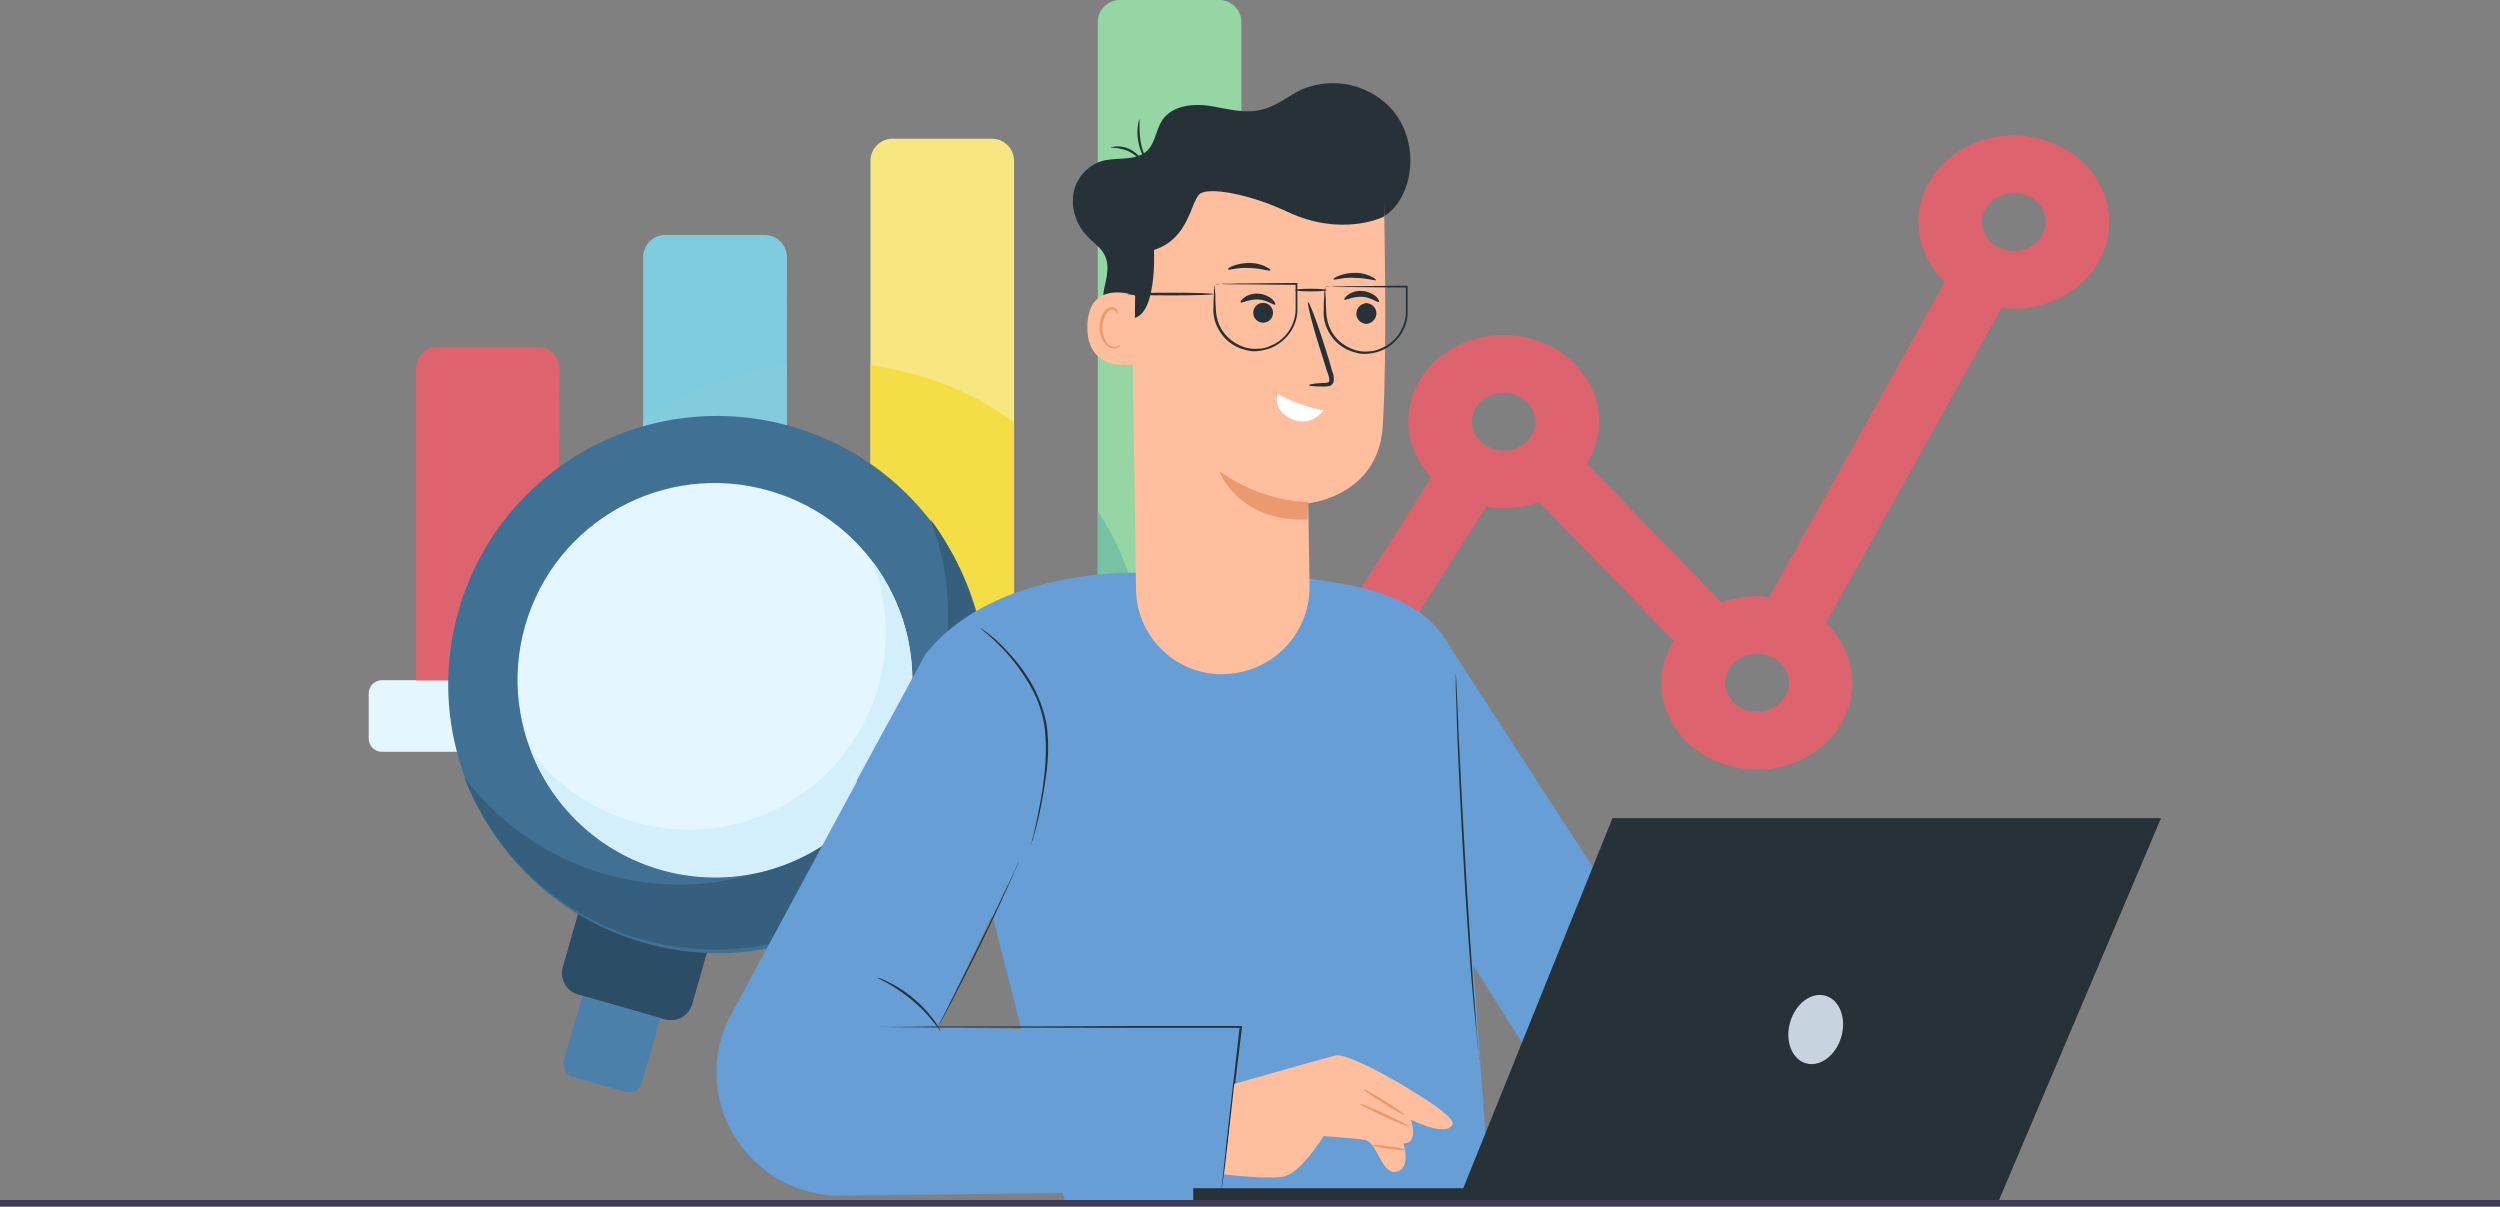 <svg id="Capa_1" data-name="Capa 1" xmlns="http://www.w3.org/2000/svg" viewBox="0 0 766.97 370.15"><rect x="0" y="0" width="766.97" height="370.15" fill="#808080" stroke="none"/><defs><style>.cls-1{fill:#95d6a4;}.cls-2{fill:#78c2a4;}.cls-3{fill:#f6e781;}.cls-4{fill:#f4dd45;}.cls-5{fill:#e4f6ff;}.cls-6{fill:#d3effb;}.cls-7{fill:#80ccdf;}.cls-8{fill:#82ccdc;}.cls-9{fill:#dd636e;}.cls-10{fill:#da4a54;}.cls-11{fill:#2b4d66;}.cls-12{fill:#4a80aa;}.cls-13{fill:#407093;}.cls-14{fill:#365e7d;}.cls-15{fill:#70c8d6;}.cls-16{fill:#b58fef;}.cls-17{fill:#8c6acc;}.cls-18{fill:#669ed5;}.cls-19{fill:#e8505b;}.cls-20{fill:#263238;}.cls-21{fill:#ffbe9d;}.cls-22{fill:#eb996e;}.cls-23{fill:#fff;}.cls-24{fill:#c7d3de;}.cls-25{fill:#3f3d56;}</style></defs><path class="cls-1" d="M382.25,224H338.2V22.09a6.81,6.81,0,0,1,6.82-6.8h30.42a6.8,6.8,0,0,1,6.81,6.8Z" transform="translate(-1.41 -15.29)"/><path class="cls-2" d="M338.2,224h15.15a96.63,96.63,0,0,0-15.15-52.05Z" transform="translate(-1.41 -15.29)"/><path class="cls-3" d="M312.51,224H268.46V64.65a6.8,6.8,0,0,1,6.81-6.8H305.7a6.8,6.8,0,0,1,6.81,6.8Z" transform="translate(-1.41 -15.29)"/><path class="cls-4" d="M268.46,127.34V224h44.05v-79.2a97.22,97.22,0,0,0-44.05-17.43Z" transform="translate(-1.41 -15.29)"/><path class="cls-5" d="M114.52,241.86V228.05a4.09,4.09,0,0,1,4.09-4.08h274a4.09,4.09,0,0,1,4.09,4.08v13.81a4.08,4.08,0,0,1-4.09,4.08h-274A4.08,4.08,0,0,1,114.52,241.86Z" transform="translate(-1.41 -15.29)"/><path class="cls-6" d="M350.84,245.94a97,97,0,0,0,2.51-22H157.88a97,97,0,0,0,2.5,22Z" transform="translate(-1.41 -15.29)"/><path class="cls-7" d="M242.77,224H198.72V94.17a6.8,6.8,0,0,1,6.81-6.8H236a6.81,6.81,0,0,1,6.82,6.8Z" transform="translate(-1.41 -15.29)"/><path class="cls-8" d="M198.72,144.77V224h44.05V127.34a97.22,97.22,0,0,0-44.05,17.43Z" transform="translate(-1.41 -15.29)"/><path class="cls-9" d="M173,224H129V128.49a6.81,6.81,0,0,1,6.81-6.8h30.43a6.81,6.81,0,0,1,6.81,6.8Z" transform="translate(-1.41 -15.29)"/><path class="cls-10" d="M173,171.92A96.7,96.7,0,0,0,157.88,224H173Z" transform="translate(-1.41 -15.29)"/><path class="cls-11" d="M205.34,328l-26.6-7.61a6.81,6.81,0,0,1-4.68-8.41L179,294.77l39.7,11.36-4.93,17.22A6.8,6.8,0,0,1,205.34,328Z" transform="translate(-1.41 -15.29)"/><path class="cls-12" d="M193.22,350.25l-16-4.57a4.08,4.08,0,0,1-2.81-5l5.68-19.84L204,327.61l-5.67,19.84A4.09,4.09,0,0,1,193.22,350.25Z" transform="translate(-1.41 -15.29)"/><ellipse class="cls-13" cx="220.74" cy="223.89" rx="82.37" ry="82.59" transform="matrix(0.28, -0.96, 0.96, 0.28, -56.64, 359.24)"/><path class="cls-14" d="M286.81,174.55a82.51,82.51,0,0,1-143,79.14,82.51,82.51,0,1,0,143-79.14Z" transform="translate(-1.41 -15.29)"/><ellipse class="cls-5" cx="220.74" cy="223.89" rx="60.41" ry="60.57" transform="translate(-56.64 359.24) rotate(-74.03)"/><path class="cls-6" d="M269.15,187.66a60.5,60.5,0,0,1-104.86,58,60.5,60.5,0,1,0,104.86-58Z" transform="translate(-1.41 -15.29)"/><path class="cls-9" d="M619.38,56.84c-16.15-.1-29.31,11.68-29.42,26.33a25.29,25.29,0,0,0,8.14,18.54l-54,96.8a29.87,29.87,0,0,0-3.54-.34,31.47,31.47,0,0,0-11,1.93l-41.32-42.6A24.43,24.43,0,0,0,492,144.78c.07-14.68-13-26.64-29.15-26.72s-29.34,11.75-29.42,26.42a25,25,0,0,0,7.1,17.27l-51.17,80.42a32.63,32.63,0,0,0-5.23-.51c-16.17-.08-29.34,11.75-29.42,26.43s13,26.64,29.15,26.72,29.35-11.75,29.42-26.43a25,25,0,0,0-7.09-17.27l51.16-80.41a30.53,30.53,0,0,0,16.22-1.43l41.32,42.59a24.35,24.35,0,0,0-3.77,12.73c-.12,14.68,12.89,26.67,29.06,26.8s29.39-11.67,29.51-26.34a25.32,25.32,0,0,0-8.15-18.6l54-96.81a32.14,32.14,0,0,0,3.54.35c16.17.08,29.34-11.75,29.42-26.43S635.55,56.93,619.38,56.84ZM384,277.09c-5.39,0-9.74-4-9.71-8.9s4.41-8.84,9.8-8.81,9.74,4,9.72,8.91S389.38,277.12,384,277.09Zm78.72-123.6c-5.39,0-9.74-4-9.72-8.91s4.42-8.84,9.81-8.81,9.74,4,9.72,8.91S468.09,153.51,462.7,153.49Zm77.69,80.11c-5.39,0-9.74-4-9.72-8.91s4.42-8.84,9.81-8.81,9.74,4,9.72,8.91S545.78,233.62,540.39,233.6ZM619.2,92.27c-5.39,0-9.74-4-9.72-8.9s4.41-8.84,9.81-8.81,9.74,4,9.71,8.9S624.59,92.3,619.2,92.27Z" transform="translate(-1.41 -15.29)"/><path id="Path_29344" data-name="Path 29344" class="cls-15" d="M611.31,320c-1.35-18.8-10.46-35.16-24.83-45.19a58,58,0,0,0-8.87-5.05,62.36,62.36,0,0,1,10.13,30c.1,1.49.17,3,.17,4.47a60,60,0,0,1-86.27,54.12,60.15,60.15,0,0,0,109.81-33.94C611.48,323,611.41,321.47,611.31,320Z" transform="translate(-1.41 -15.29)"/><circle id="Ellipse_438" data-name="Ellipse 438" class="cls-15" cx="535.11" cy="284.94" r="4.3"/><circle id="Ellipse_439" data-name="Ellipse 439" class="cls-15" cx="547.48" cy="300.45" r="7.69"/><path id="Path_29347" data-name="Path 29347" class="cls-16" d="M603.28,325.4v.23a52,52,0,0,1-88.91,36.21,51.14,51.14,0,0,1-14.73-30.92v0a51.18,51.18,0,0,1,26.48-7.42c15.82.18,30.42,12.88,53.76,9.73A73.88,73.88,0,0,0,603.28,325.4Z" transform="translate(-1.41 -15.29)"/><path id="Path_29348" data-name="Path 29348" class="cls-17" d="M603.28,325.4v.23a51.76,51.76,0,0,1-51.95,51.56h0c-14.5,0-26.11-4.48-35.53-14,12.09,2.07,48.37.47,64.83-30.18C587.57,332.14,594.51,329.87,603.28,325.4Z" transform="translate(-1.41 -15.29)"/><circle id="Ellipse_440" data-name="Ellipse 440" class="cls-17" cx="566.53" cy="329.21" r="7.76"/><circle id="Ellipse_441" data-name="Ellipse 441" class="cls-17" cx="514.38" cy="320.67" r="4.3"/><path id="Path_29013" data-name="Path 29013" class="cls-18" d="M306,296.64l-41.76-41.9,21-38.59c21-26.82,65.41-25.16,65.41-25.16a253.72,253.72,0,0,1,65.55,4c35.26,6.91,32.5,30.28,32.5,30.28l4.7,86.57,5.11,70.39-130.12,2.63L306,296.64" transform="translate(-1.41 -15.29)"/><path id="Path_29014" data-name="Path 29014" class="cls-18" d="M376.2,380.71,259.62,382.1c-28.07.27-46.74-28.77-34.71-54.08l49.93-92.51,45.36,30.7-31,64.3,94.45,1.66Z" transform="translate(-1.41 -15.29)"/><path id="Path_29015" data-name="Path 29015" class="cls-18" d="M444.52,211l93.62,144.51-54.63,3.6s-32.63-51.45-31.8-50.34C453,310.74,444.52,211,444.52,211Z" transform="translate(-1.41 -15.29)"/><path id="Path_29016" data-name="Path 29016" class="cls-19" d="M302.36,302.86" transform="translate(-1.41 -15.29)"/><g id="Group_1378" data-name="Group 1378"><path id="Path_29017" data-name="Path 29017" class="cls-20" d="M317.7,274.51a2.73,2.73,0,0,1,.14-.69c.14-.55.28-1.25.56-2.07.41-1.8,1.1-4.43,1.65-7.75a101.12,101.12,0,0,0,1.8-11.61,60.65,60.65,0,0,0,0-14.25A35.86,35.86,0,0,0,317,224.87a60.64,60.64,0,0,0-6.91-9.4,65.88,65.88,0,0,0-5.67-5.54c-1.38-1.24-2.21-1.8-2.21-1.93a6,6,0,0,1,.69.41c.41.28,1,.69,1.66,1.25a38.53,38.53,0,0,1,5.81,5.39,50.91,50.91,0,0,1,7.19,9.4,40.52,40.52,0,0,1,5,13.55,54.94,54.94,0,0,1-.13,14.38c-.56,4.43-1.25,8.3-1.94,11.62s-1.38,5.95-1.94,7.74a8.47,8.47,0,0,1-.69,2.08A1.5,1.5,0,0,1,317.7,274.51Z" transform="translate(-1.41 -15.29)"/></g><g id="Group_1379" data-name="Group 1379"><path id="Path_29018" data-name="Path 29018" class="cls-20" d="M314,279.49s-.27.83-.83,2.07-1.38,3.18-2.49,5.53c-2.07,4.7-5.11,11.2-8.57,18.26s-6.78,13.41-9.13,18c-1.24,2.21-2.21,4.14-2.9,5.39s-1.1,1.93-1.1,1.93.27-.69,1-2.07,1.66-3.18,2.77-5.39l9-18c3.46-7,6.5-13.41,8.71-18.12,1.11-2.21,1.94-4,2.63-5.53A16.16,16.16,0,0,1,314,279.49Z" transform="translate(-1.41 -15.29)"/></g><g id="Group_1380" data-name="Group 1380"><path id="Path_29019" data-name="Path 29019" class="cls-20" d="M376.2,380.71v-1c0-.69.14-1.52.28-2.77.27-2.49.69-6,1.1-10.37,1-9,2.49-21.57,4.15-36.37l.28.41H347.58c-23.51,0-44.81-.13-60.3-.13-7.6,0-14-.14-18.25-.14h0c4.42,0,10.65,0,18.25-.14,15.49,0,36.79,0,60.3-.14h34.85v.42c-1.8,14.8-3.32,27.38-4.43,36.37-.55,4.42-1,7.88-1.38,10.37-.14,1.1-.28,2.07-.42,2.76a5.42,5.42,0,0,1-.14.7C376.2,380.58,376.2,380.71,376.2,380.71Z" transform="translate(-1.41 -15.29)"/></g><g id="Group_1381" data-name="Group 1381"><path id="Path_29020" data-name="Path 29020" class="cls-20" d="M289.91,331.49c-.14,0-.83-1.11-2.35-2.9a44.07,44.07,0,0,0-6.22-6.37,52.24,52.24,0,0,0-7.33-5.11c-1.94-1.11-3.32-1.66-3.32-1.8s1.38.27,3.46,1.38a35.08,35.08,0,0,1,7.6,5,37.29,37.29,0,0,1,6.22,6.64C289.36,330.24,290.05,331.49,289.91,331.49Z" transform="translate(-1.41 -15.29)"/></g><g id="Group_1382" data-name="Group 1382"><path id="Path_29021" data-name="Path 29021" class="cls-20" d="M455.3,340.61a4.67,4.67,0,0,1-.14-1.24c-.13-.83-.27-1.94-.41-3.46-.28-3-.69-7.33-1.25-12.72-1-10.65-2.07-25.59-3-41.9s-1.66-31.26-2.07-42c-.14-5.4-.28-9.68-.42-12.73v-4.7a8.69,8.69,0,0,0,.14,1.25c0,.83.14,2.07.14,3.46.14,3,.41,7.46.55,12.72.55,10.79,1.25,25.58,2.21,41.9s1.94,31.25,2.77,41.9c.42,5.25.69,9.68,1,12.72.14,1.39.14,2.63.27,3.46A5.46,5.46,0,0,1,455.3,340.61Z" transform="translate(-1.41 -15.29)"/></g><g id="Group_1399" data-name="Group 1399"><path id="Path_29034" data-name="Path 29034" class="cls-21" d="M380.07,347.8s23.23-6.64,31-8.71c3-.83,15.9,6,24.75,11.62,0,0,12.17,7.19,11.2,9.54s-5.53,1.93-12.72-1.38c0,0,2.49,7.32-2.35,7.19,0,0,2.49,7.88-2.21,8.71s-5.67-9.27-9.82-9.82-12.45-1.11-12.45-1.11S400.4,375.46,395,376.29s-18-.69-18-.69Z" transform="translate(-1.41 -15.29)"/><g id="Group_1396" data-name="Group 1396"><ellipse id="Ellipse_370" data-name="Ellipse 370" class="cls-22" cx="426.06" cy="353.43" rx="0.41" ry="7.47" transform="translate(-101.5 510.22) rotate(-57.79)"/></g><g id="Group_1397" data-name="Group 1397"><ellipse id="Ellipse_371" data-name="Ellipse 371" class="cls-22" cx="426.06" cy="357.38" rx="0.42" ry="8.3" transform="translate(-78.37 579.2) rotate(-65.23)"/></g><g id="Group_1398" data-name="Group 1398"><ellipse id="Ellipse_372" data-name="Ellipse 372" class="cls-22" cx="426.1" cy="365.52" rx="0.41" ry="5.26" transform="matrix(0.14, -0.99, 0.99, 0.14, 4.69, 722.74)"/></g></g><path id="Path_29035" data-name="Path 29035" class="cls-20" d="M349.79,107.87a5.1,5.1,0,0,1-1.52,5.12,4.83,4.83,0,0,1-5.26.55c-3.18-1.66-3.6-5.94-2.9-9.4s1.8-7.19.28-10.37c-1.11-2.49-3.6-4-5.39-6a15.51,15.51,0,0,1-4.29-13,12.77,12.77,0,0,1,8.85-10.1c4.56-1.24,10.37.14,13.83-3.18,2.49-2.49,2.63-6.36,4.56-9.26,3-4.57,9.4-5.26,14.66-4.43s10.79,2.49,16,1.11c4.43-1.11,8-4.15,12-6.09a24.45,24.45,0,0,1,27.1,5.26c6.78,7,8.3,18.53,3.88,27.24a15.7,15.7,0,0,1-7.33,7.33" transform="translate(-1.41 -15.29)"/><g id="Group_1415" data-name="Group 1415"><g id="Group_1414" data-name="Group 1414"><g id="Group_1413" data-name="Group 1413"><g id="Group_1400" data-name="Group 1400"><path id="Path_29036" data-name="Path 29036" class="cls-21" d="M376.48,222.1h0a26.77,26.77,0,0,0,26.69-26.84v-.13l-.42-25.44s21.3-2.08,22.82-23.24.42-70,.42-70h0a73.65,73.65,0,0,0-74.4,5.26L348.27,84l1.66,111.87a26.41,26.41,0,0,0,26.55,26.28Z" transform="translate(-1.41 -15.29)"/></g><g id="Group_1404" data-name="Group 1404"><g id="Group_1401" data-name="Group 1401"><path id="Path_29037" data-name="Path 29037" class="cls-20" d="M420.32,114.65c-3.74-.69-3.74-5.53,0-6.36h.55c3.73.69,3.73,5.53,0,6.36Z" transform="translate(-1.41 -15.29)"/></g><g id="Group_1403" data-name="Group 1403"><g id="Group_1402" data-name="Group 1402"><path id="Path_29038" data-name="Path 29038" class="cls-20" d="M424.46,107.87c-.41.42-2.35-1.38-5.25-1.52s-5.12,1.25-5.39.83c-.14-.14.27-.83,1.24-1.52a6.65,6.65,0,0,1,4.29-1.11,7.73,7.73,0,0,1,4.15,1.66C424.33,107.05,424.6,107.73,424.46,107.87Z" transform="translate(-1.41 -15.29)"/></g></g></g><g id="Group_1408" data-name="Group 1408"><g id="Group_1405" data-name="Group 1405"><circle id="Ellipse_373" data-name="Ellipse 373" class="cls-20" cx="387.51" cy="95.96" r="3.04"/></g><g id="Group_1407" data-name="Group 1407"><g id="Group_1406" data-name="Group 1406"><path id="Path_29039" data-name="Path 29039" class="cls-20" d="M392.66,108.7c-.42.42-2.35-1.38-5.26-1.52s-5.11,1.25-5.39.83c-.14-.14.28-.83,1.24-1.52a6.66,6.66,0,0,1,4.29-1.11,7.7,7.7,0,0,1,4.15,1.66C392.52,107.88,392.8,108.56,392.66,108.7Z" transform="translate(-1.41 -15.29)"/></g></g></g><g id="Group_1410" data-name="Group 1410"><g id="Group_1409" data-name="Group 1409"><path id="Path_29040" data-name="Path 29040" class="cls-20" d="M403,133.46c0-.28,1.8-.56,4.7-.7.83,0,1.38-.13,1.52-.55a5.39,5.39,0,0,0-.41-2.21c-.7-1.94-1.25-4-1.94-6.09-2.77-8.57-4.56-15.76-4.15-15.9s3,6.78,5.67,15.35c.69,2.08,1.25,4.15,1.8,6.09a4.84,4.84,0,0,1,.28,3.18,1.88,1.88,0,0,1-1.39,1.11,4.67,4.67,0,0,1-1.24.13C404.83,133.87,403,133.73,403,133.46Z" transform="translate(-1.41 -15.29)"/></g></g><g id="Group_1411" data-name="Group 1411"><path id="Path_29041" data-name="Path 29041" class="cls-23" d="M393.35,136.22a53.46,53.46,0,0,0,14.1,5s-3.73,5.25-9.68,2.63C391.55,141.06,393.35,136.22,393.35,136.22Z" transform="translate(-1.41 -15.29)"/></g><g id="Group_1412" data-name="Group 1412"><path id="Path_29042" data-name="Path 29042" class="cls-22" d="M402.75,169.27s-13.41.41-27.24-9.4c0,0,5.67,15.63,27,14.8Z" transform="translate(-1.41 -15.29)"/></g></g></g></g><path id="Path_29043" data-name="Path 29043" class="cls-20" d="M426,81.74s-12.73,6.5-29.74-1.52c-11.06-5.26-24.06-7.75-26.82-5.4s-3.19,13.69-14,17.15c0,0,1.11,21.71-7.47,21s-3.87-34.3-3.87-34.3L365,67.9l23-4.84,21.85,2.63L426.68,70Z" transform="translate(-1.41 -15.29)"/><g id="Group_1419" data-name="Group 1419"><g id="Group_1416" data-name="Group 1416"><path id="Path_29044" data-name="Path 29044" class="cls-21" d="M349.65,105.94c-.41-.14-14.38-5.12-14.66,9.4s14.25,11.89,14.38,11.47S349.65,105.94,349.65,105.94Z" transform="translate(-1.41 -15.29)"/></g><g id="Group_1418" data-name="Group 1418"><g id="Group_1417" data-name="Group 1417"><path id="Path_29045" data-name="Path 29045" class="cls-22" d="M345,121.15a6,6,0,0,0-.69.41,2.93,2.93,0,0,1-1.94,0c-1.52-.55-2.76-3-2.76-5.67a7.17,7.17,0,0,1,.83-3.6,2.69,2.69,0,0,1,1.93-1.93,1.38,1.38,0,0,1,1.52.69,2.29,2.29,0,0,1,.14.69,1.25,1.25,0,0,0,.28-.83,1.74,1.74,0,0,0-.56-1,2,2,0,0,0-1.38-.41,3.29,3.29,0,0,0-2.63,2.21,9.14,9.14,0,0,0-1,4c0,2.9,1.52,5.67,3.6,6.36a3.11,3.11,0,0,0,2.35-.28C345,121.56,345.09,121.15,345,121.15Z" transform="translate(-1.41 -15.29)"/></g></g></g><g id="Group_1420" data-name="Group 1420"><path id="Path_29046" data-name="Path 29046" class="cls-20" d="M342.18,60.58c-.14-.14,2.35-.83,5,.13s4.15,3,3.87,3.18-1.66-1.52-4.15-2.48A15.33,15.33,0,0,0,342.18,60.58Z" transform="translate(-1.41 -15.29)"/></g><g id="Group_1421" data-name="Group 1421"><path id="Path_29047" data-name="Path 29047" class="cls-20" d="M350.9,51.87c.27,0-.14,3,.41,6.63s2.21,6.23,2.07,6.36a10,10,0,0,1-1.24-1.65,15.77,15.77,0,0,1-1.52-4.57A15.18,15.18,0,0,1,350.9,51.87Z" transform="translate(-1.41 -15.29)"/></g><g id="Group_1422" data-name="Group 1422"><path id="Path_29048" data-name="Path 29048" class="cls-20" d="M410.49,101c-.13-.14.56-.69,1.66-1.11A14.53,14.53,0,0,1,417,99a11.48,11.48,0,0,1,4.84,1c1.11.55,1.8,1,1.66,1.25s-2.9-.7-6.5-.7C413.54,100.27,410.64,101.37,410.49,101Z" transform="translate(-1.41 -15.29)"/></g><g id="Group_1423" data-name="Group 1423"><path id="Path_29049" data-name="Path 29049" class="cls-20" d="M378.13,97.92c-.13-.14.56-.7,1.66-1.11a14.53,14.53,0,0,1,4.84-.83,11.48,11.48,0,0,1,4.84,1c1.11.55,1.8,1,1.66,1.24-.14.42-2.9-.69-6.5-.69C381.18,97.22,378.41,98.33,378.13,97.92Z" transform="translate(-1.41 -15.29)"/></g><g id="Group_1429" data-name="Group 1429"><g id="Group_1425" data-name="Group 1425"><path id="Path_29050" data-name="Path 29050" class="cls-20" d="M408,103.31v.83a15.37,15.37,0,0,0,.14,2.35c0,1.2,0,2.4.13,3.6a15,15,0,0,0,.69,4.7,12.42,12.42,0,0,0,3,4.84,13.42,13.42,0,0,0,5.67,3.18,10.15,10.15,0,0,0,3.6.28,8.19,8.19,0,0,0,3.6-.83,11.94,11.94,0,0,0,5.94-4.84,12.15,12.15,0,0,0,1.94-7v-7.2l.28.28c-7.2,0-13.42-.14-18-.14-2.21,0-3.87,0-5.26-.13h-1.38a.67.67,0,0,1-.41.13s.55,0,1.8-.13,3,0,5.11-.14c4.57,0,10.79-.14,18.12-.14h.28v7.47a12.3,12.3,0,0,1-2.08,7.47,13.48,13.48,0,0,1-6.36,5.11,17,17,0,0,1-3.87.83,8.63,8.63,0,0,1-3.74-.41,12.64,12.64,0,0,1-5.94-3.32,14.28,14.28,0,0,1-3.18-5.12,12.58,12.58,0,0,1-.56-4.84,33.22,33.22,0,0,1,.14-3.73,12.27,12.27,0,0,1,.14-2.35C408,103.45,408,103.17,408,103.31Z" transform="translate(-1.41 -15.29)"/></g><g id="Group_1426" data-name="Group 1426"><path id="Path_29051" data-name="Path 29051" class="cls-20" d="M374.13,102.48v.83a15.37,15.37,0,0,0,.14,2.35c0,1.2,0,2.4.13,3.6a15,15,0,0,0,.69,4.7,12.42,12.42,0,0,0,3.05,4.84,13.42,13.42,0,0,0,5.67,3.18,10.15,10.15,0,0,0,3.6.28,8.19,8.19,0,0,0,3.6-.83,11.94,11.94,0,0,0,5.94-4.84,12.15,12.15,0,0,0,1.94-7v-7.2l.28.28c-7.2,0-13.42-.14-18-.14-2.21,0-3.87,0-5.26-.13h-1.38c-.28.27-.41.13-.41.13s.55,0,1.8-.13,3,0,5.11-.14c4.57,0,10.79-.14,18.12-.14h.28v7.47a12.3,12.3,0,0,1-2.08,7.47,13.48,13.48,0,0,1-6.36,5.11,17,17,0,0,1-3.87.83,8.63,8.63,0,0,1-3.74-.41,12.64,12.64,0,0,1-5.94-3.32,14.28,14.28,0,0,1-3.18-5.12,12.39,12.39,0,0,1-.56-4.84,33.22,33.22,0,0,1,.14-3.73,12.27,12.27,0,0,1,.14-2.35A2.4,2.4,0,0,0,374.13,102.48Z" transform="translate(-1.41 -15.29)"/></g><g id="Group_1427" data-name="Group 1427"><ellipse id="Ellipse_374" data-name="Ellipse 374" class="cls-20" cx="402.17" cy="88.99" rx="4.84" ry="0.41"/></g><g id="Group_1428" data-name="Group 1428"><ellipse id="Ellipse_375" data-name="Ellipse 375" class="cls-20" cx="360.86" cy="104.41" rx="13.28" ry="0.42" transform="matrix(1, 0, 0, 1, -1.73, -14.2)"/></g></g><path id="Path_29057" data-name="Path 29057" class="cls-20" d="M496.1,266.29,450.32,379.82H367.49v5.12H614.06l50.33-118.65Z" transform="translate(-1.41 -15.29)"/><ellipse id="Ellipse_377" data-name="Ellipse 377" class="cls-24" cx="558.45" cy="331.14" rx="10.79" ry="8.16" transform="translate(82.78 759.24) rotate(-73.74)"/><rect class="cls-25" y="368.15" width="766.97" height="2"/></svg>